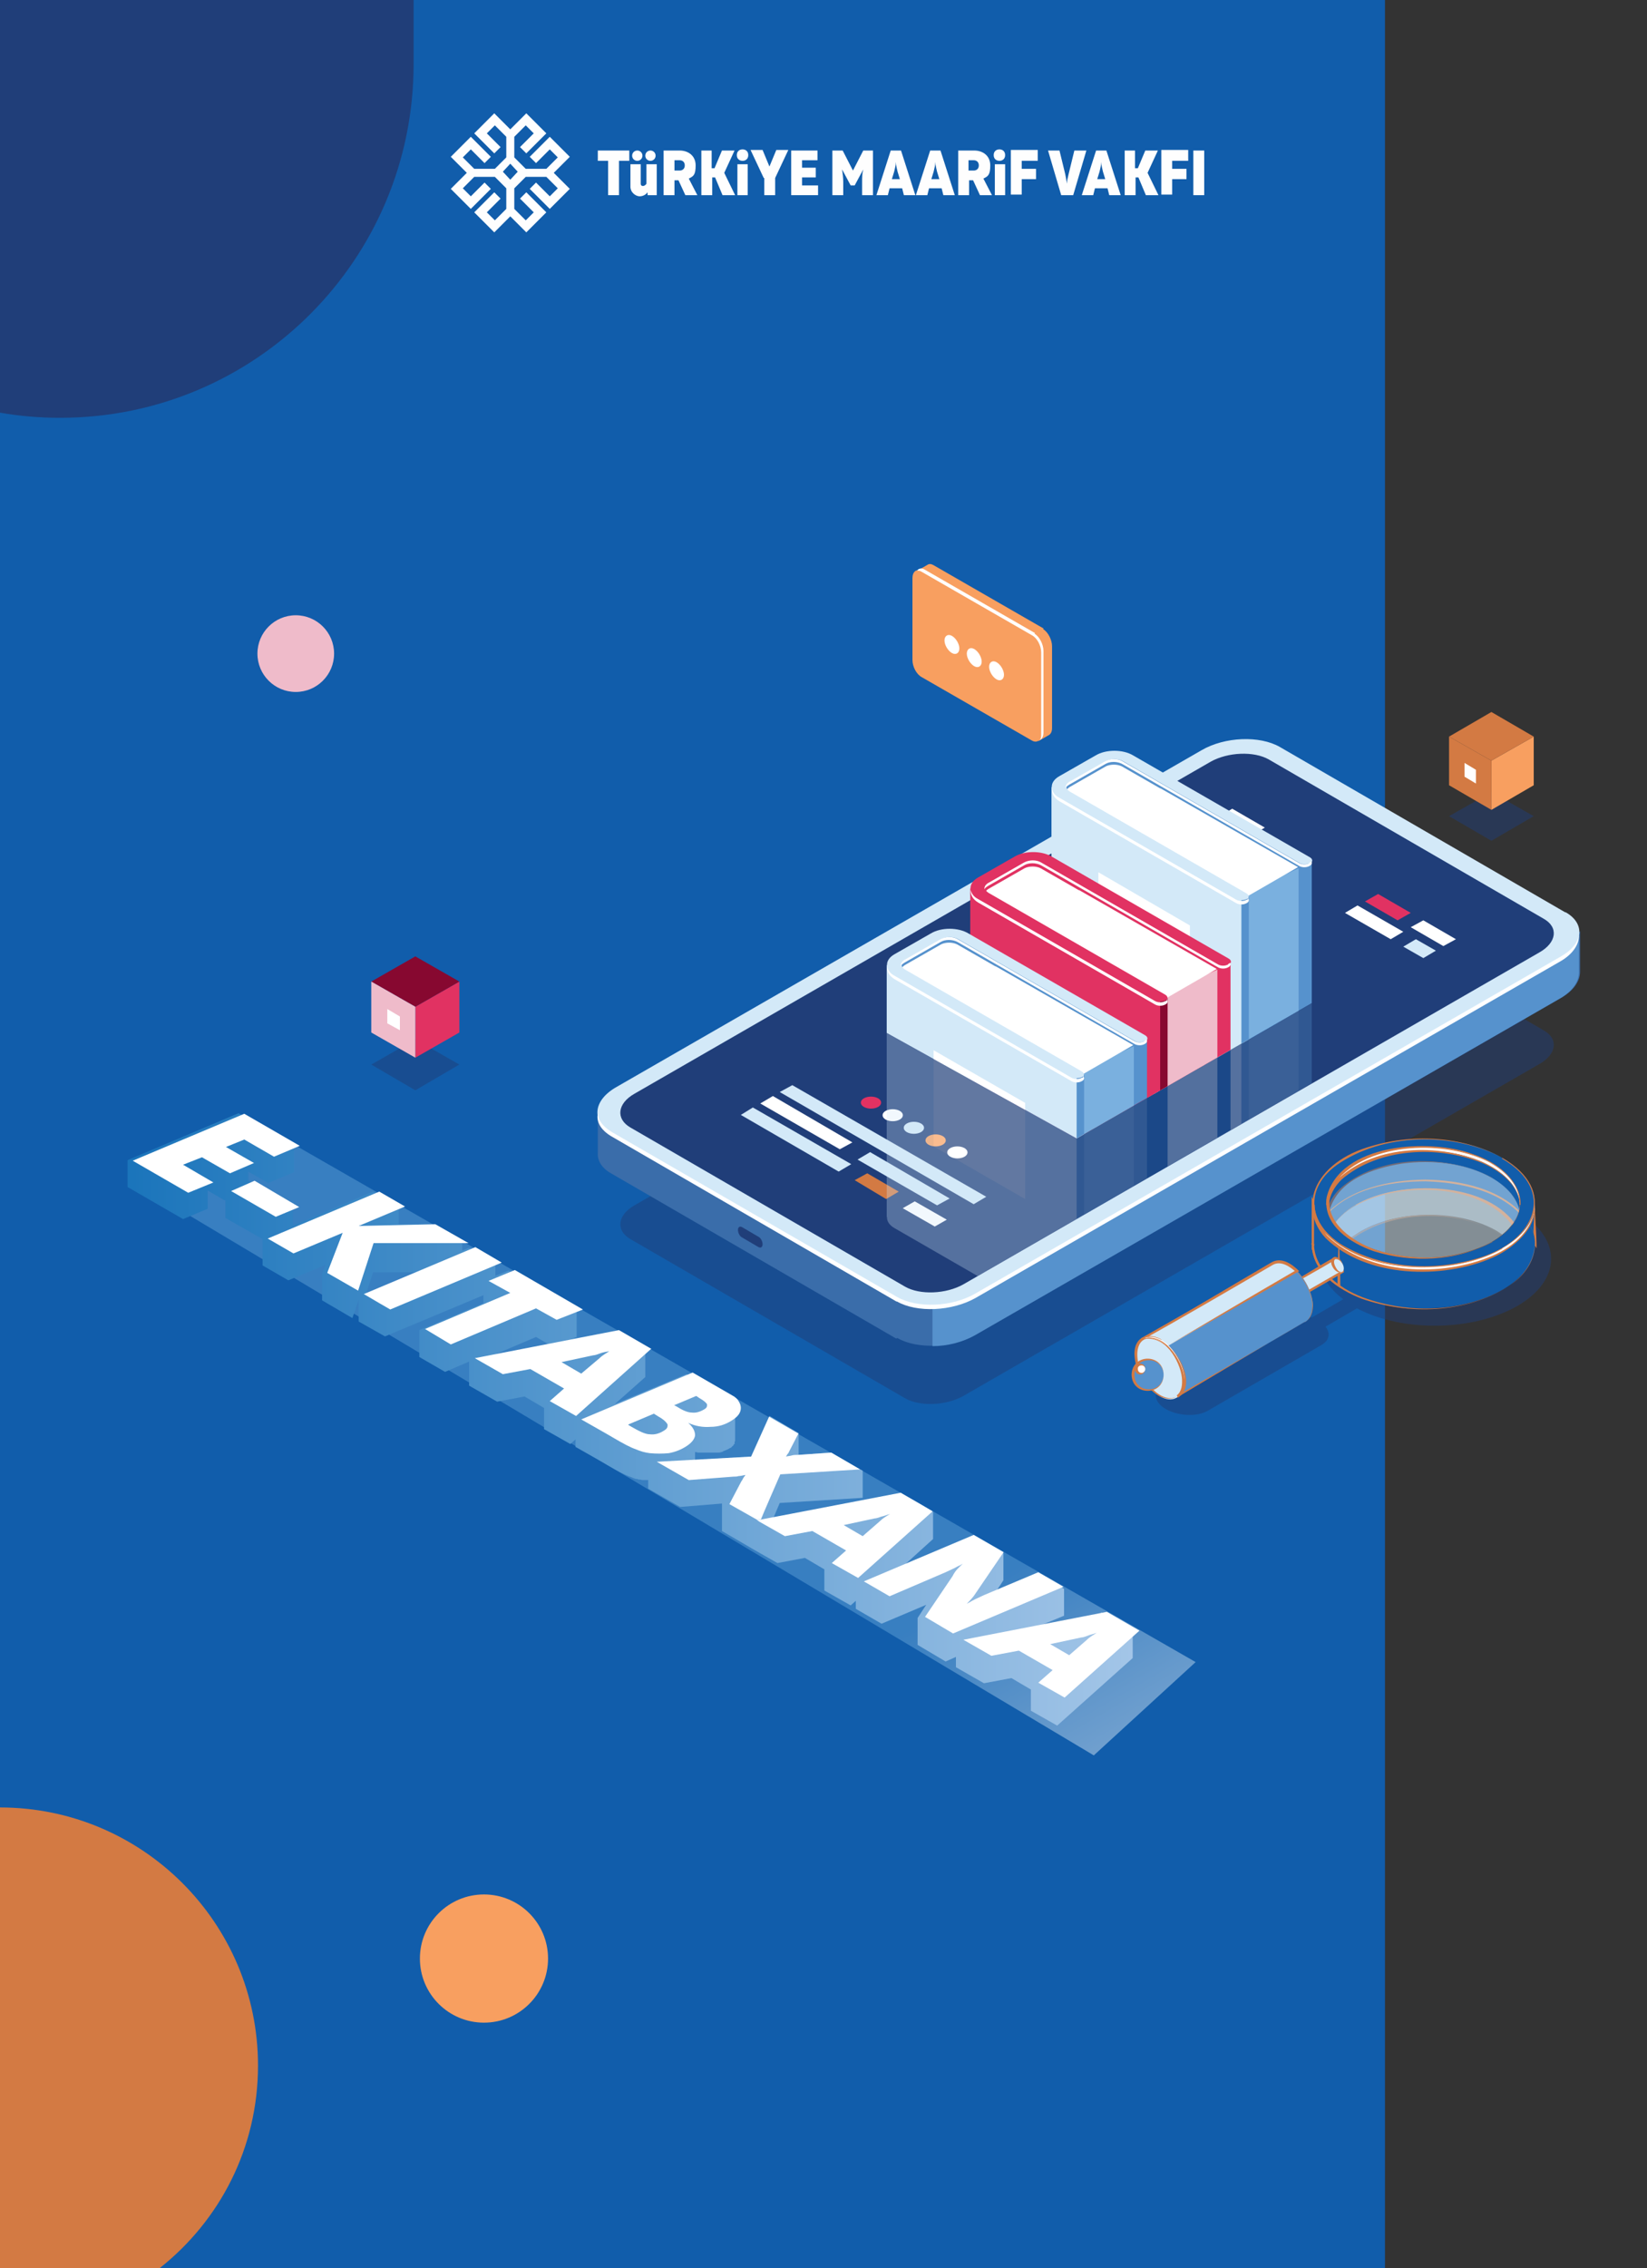 <?xml version="1.0" encoding="UTF-8"?>
<svg id="Layer_1" xmlns="http://www.w3.org/2000/svg" version="1.1" xmlns:xlink="http://www.w3.org/1999/xlink" viewBox="0 0 287.9 396.3">
  <rect x="0" y="0" width="287.9" height="396.3" fill="#333333" stroke="none"/>
  <!-- Generator: Adobe Illustrator 29.0.1, SVG Export Plug-In . SVG Version: 2.1.0 Build 192)  -->
  <defs>
    <style>
      .st0, .st1, .st2 {
        isolation: isolate;
      }

      .st0, .st3 {
        fill: #203e79;
      }

      .st0, .st2, .st4 {
        opacity: .5;
      }

      .st5 {
        fill: #efbbca;
      }

      .st6 {
        fill: #7ab0df;
      }

      .st7 {
        fill: #fff;
      }

      .st8 {
        fill: url(#linear-gradient1);
      }

      .st9 {
        fill: #870830;
      }

      .st10 {
        fill: #f89f60;
      }

      .st11 {
        fill: #cbe5f6;
      }

      .st12 {
        fill: none;
      }

      .st13 {
        fill: #3a6daa;
      }

      .st14 {
        clip-path: url(#clippath-1);
      }

      .st15 {
        fill: #7e56a2;
      }

      .st16 {
        fill: #d37a43;
      }

      .st17 {
        fill: #d3e9f8;
      }

      .st18 {
        fill: #5692cd;
      }

      .st19 {
        fill: #e6a223;
      }

      .st20 {
        fill: #e13262;
      }

      .st21 {
        opacity: .3;
      }

      .st22 {
        fill: #115dab;
      }

      .st2 {
        fill: url(#linear-gradient);
        mix-blend-mode: multiply;
      }

      .st23 {
        clip-path: url(#clippath-2);
      }

      .st24 {
        fill: #fefefe;
      }

      .st25 {
        clip-path: url(#clippath);
      }
    </style>
    <linearGradient id="linear-gradient" x1="-487.3" y1="1227.2" x2="-563" y2="1096.2" gradientTransform="translate(707.8 -1014.3) rotate(-.2) scale(1.1) skewX(-.4)" gradientUnits="userSpaceOnUse">
      <stop offset="0" stop-color="#fff"/>
      <stop offset=".3" stop-color="#60a1d7"/>
    </linearGradient>
    <clipPath id="clippath">
      <polygon class="st12" points="155 180.5 188.2 198.9 232.1 173.7 237.4 184.6 168.2 224.5 142.8 211.5 155 180.5"/>
    </clipPath>
    <clipPath id="clippath-1">
      <polygon class="st12" points="151.8 178.7 188.2 198.9 238.8 169.8 239.6 126.1 205.9 120.6 153.2 157.3 151.8 178.7"/>
    </clipPath>
    <linearGradient id="linear-gradient1" x1="23.2" y1="1250" x2="199.1" y2="1250" gradientTransform="translate(0 -1002)" gradientUnits="userSpaceOnUse">
      <stop offset="0" stop-color="#1b75bb"/>
      <stop offset="1" stop-color="#a4c6e8"/>
    </linearGradient>
    <clipPath id="clippath-2">
      <polygon class="st12" points="23.2 202.8 40 193 202.8 287 186 296.8 23.2 202.8"/>
    </clipPath>
  </defs>
  <g class="st1">
    <g id="Layer_11" data-name="Layer_1">
      <rect class="st22" width="242.1" height="396.7"/>
      <polygon class="st2" points="191.2 306.7 209 290.4 42.7 195 22.6 206.1 191.2 306.7"/>
      <path class="st3" d="M72.3,0H0v72.1h0c3.4.6,6.9.9,10.5.9,34.2,0,61.8-27.7,61.8-61.8"/>
      <path class="st16" d="M27.9,396.3c10.5-8.3,17.2-21,17.2-35.4,0-24.9-20.2-45.1-45.1-45.1v80.5h27.9Z"/>
      <path class="st0" d="M269.8,180l-48-27.8c-2.6-1.5-7.2-1.3-10.2.4l-100.7,58c-3,1.7-3.3,4.4-.7,5.9l48,27.8c2.6,1.5,7.2,1.3,10.2-.4l100.7-58c3-1.7,3.4-4.4.7-5.9Z"/>
      <path class="st13" d="M156.7,233.9l-49.9-28.9c-1.6-.9-2.4-2.2-2.3-3.6h0v-7.2l2.8,3.2c.2-.1.4-.2.6-.4l102.2-58.8c4.1-2.3,10.2-2.6,13.7-.6l49.3,28.5c1-1.1,3.1-3.4,3.1-3.4v7.1h0c0,1.6-1.1,3.3-3.4,4.6l-102.2,58.8c-4.1,2.3-10.2,2.6-13.7.6h-.2Z"/>
      <path class="st3" d="M129.7,216.2l2.9,1.7c.4.2.7,0,.7-.5h0c0-.5-.3-1.1-.7-1.3l-2.9-1.7c-.4-.2-.7,0-.7.5h0c0,.5.3,1.1.7,1.3Z"/>
      <path class="st18" d="M209.9,138.3c4.1-2.3,10.2-2.6,13.7-.6l49.3,28.5c1-1.1,3.1-3.4,3.1-3.4v7.1h0c0,1.6-1.1,3.3-3.4,4.6l-102.2,58.8c-2.1,1.2-4.8,1.9-7.4,1.9v-70.1c.1,0,46.9-26.9,46.9-26.9h0Z"/>
      <path class="st17" d="M273.6,159.4l-49.9-28.9c-3.5-2-9.6-1.8-13.7.6l-102.2,58.8c-4.1,2.3-4.5,5.9-1,7.9l50,28.9c3.5,2,9.6,1.8,13.7-.6l102.2-58.8c4.1-2.3,4.5-5.9,1-7.9h-.1Z"/>
      <path class="st7" d="M156.7,227.4l-49.9-28.9c-1.8-1.1-2.6-2.5-2.3-4,0,1.2.9,2.3,2.3,3.2l50,28.9c3.5,2,9.6,1.8,13.7-.6l102.2-58.8c2-1.1,3.1-2.5,3.3-3.9.1,1.6-1,3.4-3.3,4.7l-102.2,58.8c-4.1,2.3-10.2,2.6-13.7.6h0Z"/>
      <path class="st3" d="M269.8,160.5l-48-27.8c-2.6-1.5-7.2-1.3-10.2.4l-100.7,58c-3,1.7-3.3,4.4-.7,5.9l48,27.8c2.6,1.5,7.2,1.3,10.2-.4l100.7-58c3-1.7,3.4-4.4.7-5.9Z"/>
      <polygon class="st17" points="170.2 210.4 136.3 190.8 138.5 189.6 172.4 209.1 170.2 210.4"/>
      <polygon class="st17" points="146.6 204.7 129.5 194.8 131.6 193.5 148.8 203.4 146.6 204.7"/>
      <polygon class="st16" points="154.9 209.5 149.4 206.2 151.6 205 157.1 208.2 154.9 209.5"/>
      <polygon class="st7" points="163.4 214.3 157.8 211.1 159.9 209.9 165.5 213.1 163.4 214.3"/>
      <polygon class="st7" points="146.8 200.8 132.9 192.8 135.1 191.5 149 199.6 146.8 200.8"/>
      <polygon class="st17" points="163.8 210.6 149.9 202.6 152.1 201.3 166 209.4 163.8 210.6"/>
      <path class="st20" d="M153.5,193.4c-.7.4-1.8.4-2.5,0s-.7-1.1,0-1.5,1.8-.4,2.5,0,.7,1.1,0,1.5Z"/>
      <path class="st7" d="M157.3,195.6c-.7.4-1.8.4-2.5,0s-.7-1.1,0-1.5,1.8-.4,2.5,0,.7,1.1,0,1.5Z"/>
      <path class="st17" d="M161,197.8c-.7.4-1.8.4-2.5,0s-.7-1.1,0-1.5,1.8-.4,2.5,0,.7,1.1,0,1.5Z"/>
      <path class="st10" d="M164.8,200c-.7.4-1.8.4-2.5,0s-.7-1.1,0-1.5,1.8-.4,2.5,0,.7,1.1,0,1.5Z"/>
      <path class="st7" d="M168.6,202.1c-.7.4-1.8.4-2.5,0s-.7-1.1,0-1.5,1.8-.4,2.5,0,.7,1.1,0,1.5Z"/>
      <polygon class="st20" points="244.3 160.8 238.6 157.5 240.9 156.2 246.6 159.5 244.3 160.8"/>
      <polygon class="st7" points="252.3 165.3 246.6 162 248.8 160.8 254.5 164.1 252.3 165.3"/>
      <polygon class="st7" points="218.9 145.9 213.2 142.6 215.4 141.3 221.1 144.6 218.9 145.9"/>
      <polygon class="st7" points="243.1 164.1 235.1 159.5 237.3 158.2 245.3 162.8 243.1 164.1"/>
      <polygon class="st17" points="248.8 167.4 245.3 165.4 247.5 164.1 251 166.1 248.8 167.4"/>
      <path class="st0" d="M203.2,241.9l19.9-11.5c1.6-.9,4.1-1,6.2-.2l5.5-3.2c-5.1-3.8-5.6-9.1-1.4-13.1.8,1.2,2,2.2,3.7,3.2,6.6,3.8,17.3,3.8,23.8,0,2.6-1.5,4.1-3.3,4.7-5.2,7.5,4.6,7.4,11.8-.4,16.3-7.7,4.4-20,4.6-28,.4l-5.5,3.2c.9,1.1.7,2.4-.7,3.2l-19.9,11.5c-1.9,1.1-5.2.9-7.3-.3s-2.4-3.1-.5-4.2h-.1Z"/>
      <g class="st4">
        <path class="st17" d="M260.8,205.8c-6.6-3.8-17.3-3.8-23.8,0-2.7,1.6-4.3,3.6-4.8,5.6.4,1.8,1.7,3.6,3.9,5,.5-.4,1.1-.9,1.8-1.3,6.6-3.8,17.3-3.8,23.8,0,.3.2.6.4.9.6,1.6-1.3,2.6-2.8,3-4.4-.5-2.1-2.1-4-4.8-5.6h0Z"/>
        <path class="st16" d="M260.8,205.8c-7.1-3.8-16.2-3.8-23.3,0-2.3,1.2-4.5,3.1-5.1,5.8.4,1.6,2.1,3.7,3.8,4.8h-.3c7.4-5.4,19.1-5.4,26.8-.5,1-.9,2.6-2.6,2.9-4.3-.6-2.5-2.6-4.4-4.8-5.6h0v-.2ZM260.8,205.8c2.2,1.2,4.2,3.1,4.8,5.6-.4,1.7-1.6,3.4-3,4.4-7.6-4.7-19.2-4.5-26.4.8h-.2c-1.9-1.1-3.6-2.9-4.1-5.2,3-9.9,21.4-10.2,28.9-5.6h0Z"/>
      </g>
      <path class="st22" d="M231.8,214.5l2.6-3.4,7.8-3.6,6.7-.6,7.9,1,5.5,2.8,3.5,2.2.6-3.6-1.2-4.2s-3-2-3.2-2.2-7-2.6-7-2.6l-6.8-.5-5.5.7-5.6,1.6-3.7,2.6-2.8,3.5-.3,4.4,1.3,1.8h.2Z"/>
      <path class="st16" d="M231.8,214.5l2.5-3.4,7.8-3.7s6.7-.6,6.8-.6c0,0,7.9.9,8,.9l5.5,2.8,3.5,2.2h-.3c0,.1.6-3.5.6-3.5h0c0,.1-1.2-4.1-1.2-4.1h.1c-.8-.4-2.7-1.8-3.5-2.2l-1.3-.5-5.3-2h0l-6.8-.5c.2,0-5.5.7-5.4.7.2,0-5.7,1.7-5.5,1.6,0,0-3.8,2.6-3.7,2.5,0,0-2.9,3.6-2.8,3.4,0,0-.4,4.4-.4,4.3l1.3,1.9h0v.2ZM231.8,214.5s-1.3-1.8-1.4-1.8l.3-4.4h0l2.7-3.6,3.7-2.6h0l5.6-1.7,5.5-.7,6.8.4h0l5.3,1.9c.5.2,1.6.5,2,.9.5.3,2.5,1.7,3,2h0l1.2,4.3h0c0,.1-.6,3.7-.6,3.7v.3l-.3-.2s-3.5-2.3-3.5-2.2l-5.5-2.8c.4,0-8-1-7.8-1,0,0-6.9.6-6.7.6,0,0-7.9,3.6-7.8,3.5l-2.6,3.3h0Z"/>
      <polygon class="st22" points="268.3 210.2 268.3 217.2 266.4 214.2 268.3 210.2"/>
      <path class="st16" d="M268.3,210.2c0,2.6.3,5.3.3,7.9-.8-1.3-1.6-2.6-2.4-3.9.7-1.4,1.5-2.7,2.1-4h0ZM268.3,210.2c-.6,1.4-1.1,2.7-1.7,4.1v-.2c.6,1,1.3,2,1.9,3.1h-.5c0-2.2.2-4.5.2-6.9h.1Z"/>
      <path class="st22" d="M237,210.5c6.6-3.8,17.3-3.8,23.8,0,2.1,1.2,3.5,2.6,4.3,4.1.6-.5,1.3-.9,1.6-1.6-.9-1.3-2.3-2.5-4.1-3.5-7.6-4.4-19.8-4.4-27.4,0-1.6.9-2.9,2-3.9,3.2.3.7.8,1.4,1.4,2,.8-1.5,2.2-2.9,4.3-4.1h0Z"/>
      <path class="st16" d="M237,210.5c7.7-4.4,23.2-4.3,28.3,4h-.3c.6-.6,1.3-1,1.6-1.6v.2c-4.1-5.1-11.2-6.5-17.4-6.7-6.3,0-13.4,1.3-17.7,6.3.3.6.8,1.4,1.4,1.9.8-1.7,2.6-3.2,4.2-4.1h-.1ZM237,210.5c-1.8,1-3.3,2.5-4.3,4.2-.6-.6-1.1-1.2-1.4-2,4.3-5,11.4-6.5,17.8-6.6,6.4.1,13.6,1.6,17.8,6.9h0c-.4,1.1-1.3,1.5-2,2.1v-.2c-5.1-8.3-20.3-8.6-28-4.2h0v-.2Z"/>
      <g class="st4">
        <path class="st17" d="M260.8,205.8c-6.6-3.8-17.3-3.8-23.8,0-2.7,1.6-4.3,3.6-4.8,5.6.5,2.1,2.1,4,4.8,5.6,6.6,3.8,17.3,3.8,23.8,0,2.7-1.6,4.3-3.6,4.8-5.6-.5-2.1-2.1-4-4.8-5.6Z"/>
        <path class="st16" d="M260.8,205.8c-4.7-2.6-10.4-3.2-15.7-2.5-5,.8-11.2,2.8-12.7,8.2.7,2.8,3.9,5.3,6.8,6.4,6.1,2.4,13.2,2.5,19.4.1,3-1.2,6.1-3.2,7-6.6-.6-2.4-2.6-4.4-4.8-5.6h0ZM260.8,205.8c2.2,1.2,4.2,3.1,4.8,5.6-.8,3.3-3.9,5.5-6.9,6.8-6.2,2.5-13.4,2.6-19.6.1-3.1-1.2-6.3-3.4-7.1-6.9.3-1.4,1.1-2.6,2.1-3.6,6.8-6.2,19-6.2,26.8-2h0Z"/>
      </g>
      <path class="st22" d="M266.7,213c-.1.3-.3.5-.6.8h0l-1.8,1-2.1,2-3,1.3-4.1,1.5-3.6.9-5,.2-3.2-.3-6.4-1.7-4.2-3.7s0-.1.1-.2c-.6-.6-1.1-1.3-1.4-2-.1.1-.2.3-.3.4l-1.5-3.1v7.3h0c0,2.9,1.9,5.7,5.7,7.9,7.6,4.4,19.8,4.4,27.4,0,5.7-3.3,7.1-8.2,4.1-12.3h-.1Z"/>
      <path class="st16" d="M266.7,213c-.1.3-.4.6-.6.8h0l-1.7,1.1-2.1,2s-3,1.3-3,1.4l-4.1,1.5-3.6.9s-5,.2-5.1.2c0,0-3.2-.3-3.3-.3h0l-6.4-1.7h0l-4.2-3.7h-.1v-.4c.1,0,.1.2.1.2-.6-.6-1.1-1.3-1.4-2h.4l-.3.5-.2.3v-.3c-.1,0-1.6-3.1-1.6-3.1h.4c0-.1,0,7.2,0,7.2h-.5c0-.1.5-1,.5-1-.5,5,4.1,8.5,8.4,10.1,8.2,3,18.2,2.7,25.6-2.1,3.9-2.5,6-7.4,2.9-11.4h0v-.2ZM266.7,213c3.2,4,1.1,9-2.8,11.6-7.5,4.9-17.6,5.2-25.9,2.3-4.1-1.6-8.6-4.6-8.7-9.5h.5c0,.1-.5,1-.5,1v-9.3l.4.9,1.5,3.1h-.4l.3-.5.2-.3v.3c.5.8,1,1.4,1.6,2,0,0-.1.3-.2.4v-.2l4.1,3.7c-.4-.2,6.4,1.7,6.4,1.7-.1,0,3.3.4,3.2.3,0,0,5.1-.2,5-.2s3.7-.9,3.6-.8l4.1-1.4,3-1.3,2.2-2,1.8-1h0c.2-.1.5-.4.6-.7h0Z"/>
      <path class="st22" d="M234.1,216.2l-1.5-1.3s0-.1.1-.2c-.6-.6-1.1-1.3-1.4-2-.1.1-.2.3-.3.4l-1.5-3.1v7.3h0c0,2.6,1.5,5.1,4.6,7.2v-8.4h0Z"/>
      <path class="st16" d="M234.1,216.2l-1.6-1.3h0s0-.3.1-.3h0c-.6-.5-1.1-1.1-1.5-1.9h.2c0,.2-.4.5-.4.6v-.2c-.1,0-1.6-3-1.6-3h.4v7.3h-.5c0-.1.5-1,.5-1v1c0,3,2.1,5.4,4.4,7.1l-.3.2c0-2.8.1-5.6.2-8.4h.1ZM234.1,216.2c0,2.9.2,5.8.2,8.8-2.6-1.6-5-4.3-5-7.6h.5c0,.1-.5,1-.5,1v-9.2l.4.8,1.4,3.1h-.2l.3-.4v-.2c.5.8.9,1.6,1.6,2.2,0,0-.1.2-.1.3h0l1.5,1.3h0Z"/>
      <path class="st22" d="M262.6,202.3c-7.6-4.4-19.8-4.4-27.4,0s-7.6,11.4,0,15.8,19.8,4.4,27.4,0c7.6-4.4,7.6-11.4,0-15.8ZM260.8,217c-6.6,3.8-17.3,3.8-23.8,0s-6.6-10,0-13.8,17.3-3.8,23.8,0c6.6,3.8,6.6,10,0,13.8Z"/>
      <path class="st16" d="M262.6,202.3c-8.6-4.6-20.9-4.4-29,1.3-6.1,4.5-4.5,11,1.7,14.3,7.1,3.9,15.9,4.2,23.5,1.8,9.3-2.9,13.5-11.6,3.7-17.3h.1ZM262.6,202.3c9.9,5.7,5.7,14.5-3.6,17.6-7.7,2.6-16.6,2.3-23.9-1.6-9.9-5.9-5.7-14.8,3.8-17.8,7.7-2.5,16.6-2.1,23.7,1.8h0Z"/>
      <path class="st16" d="M260.8,217c-6.2,3.4-14,3.7-20.7,1.6-4-1.4-8.9-4.5-8.2-9.4,2.3-9.5,18.1-10.4,25.7-7.5,8.1,2.7,11.8,10.3,3.2,15.3h0ZM260.8,217c8.5-5,4.8-12.5-3.2-15.1-7.3-2.7-22.9-1.6-25.2,7.3-.6,4.6,4.1,7.7,7.9,9.1,6.6,2.2,14.4,2,20.6-1.3h0Z"/>
      <polygon class="st17" points="222.6 226.1 233.3 219.8 234.7 222.1 223.9 228.4 222.6 226.1"/>
      <path class="st16" d="M222.6,226.1c3.1-1.9,7.4-4.6,10.6-6.4h.2c0-.1.1,0,.1,0l1.4,2.3v.2c.1,0,0,.1,0,.1-3.6,2.1-7.2,4.2-10.9,6.2h0l-1.3-2.5h-.1ZM222.6,226.1l1.4,2.3c2.9-2.1,7.2-4.4,10.6-6.4v.4l-1.5-2.3h.3c-3.1,1.9-7.7,4.4-10.8,6.1h0Z"/>
      <path class="st15" d="M224.2,227.8c0,.6-.4.9-1,.6s-1-1.1-1-1.7.4-.9,1-.6c.5.3,1,1.1,1,1.7Z"/>
      <path class="st16" d="M224.2,227.8c0,.8-.8.9-1.3.5-.7-.4-1.5-2.1-.3-2.5,1,0,1.5,1.2,1.6,2h0ZM224.2,227.8c0-.7-.7-1.7-1.5-1.6-.5.4,0,1.4.4,1.9s1.1.5,1.1-.3h0Z"/>
      <path class="st15" d="M224.2,227.8c0,.6-.4.9-1,.6s-1-1.1-1-1.7.4-.9,1-.6c.5.3,1,1.1,1,1.7Z"/>
      <path class="st16" d="M224.2,227.8c0,.8-.8.9-1.3.5-.7-.4-1.5-2.1-.3-2.5,1,0,1.5,1.2,1.6,2h0ZM224.2,227.8c0-.7-.7-1.7-1.5-1.6-.5.4,0,1.4.4,1.9s1.1.5,1.1-.3h0Z"/>
      <path class="st17" d="M234.9,221.6c0,.6-.4.9-1,.6-.5-.3-1-1.1-1-1.7s.4-.9,1-.6c.5.3,1,1.1,1,1.7Z"/>
      <path class="st16" d="M234.9,221.6c0,.8-.8.9-1.3.5-.7-.4-1.5-2.1-.3-2.5,1,0,1.5,1.2,1.6,2h0ZM234.9,221.6c0-.7-.7-1.7-1.5-1.6-.5.4,0,1.4.4,1.9s1.1.5,1.1-.3h0Z"/>
      <path class="st18" d="M229.5,228.2c0-2.6-1.9-5.9-4.1-7.2-1.2-.7-2.2-.7-3-.2h0l-22.7,13.2,5.9,10.1,22.4-13.1c.1,0,.3-.1.4-.2h0c.6-.5,1-1.3,1-2.5h.1Z"/>
      <path class="st16" d="M229.5,228.2c0-3.2-3.6-8.9-7.2-7.4-7.2,4.4-15.1,9-22.5,13.4v-.3l6,10.1h-.3c7.5-4.4,15.1-8.6,22.5-13,1-.4,1.4-1.7,1.4-2.8h.1ZM229.5,228.2c0,.9-.3,2-1,2.5-7.6,4.4-15.2,9-22.8,13.5h-.2c0,.1-.1,0-.1,0l-5.9-10.1v-.2c-.1,0,0-.1,0-.1,7.6-4.3,15.3-8.8,22.8-13,3.3-1.7,7.2,4.3,7.1,7.4h0Z"/>
      <path class="st17" d="M201.3,236.8l25.4-14.6c-.4-.4-.9-.8-1.4-1.1-1.2-.7-2.2-.7-3-.2h0l-22.7,13.2,1.6,2.8h0Z"/>
      <path class="st16" d="M201.3,236.8c7.4-4.4,17.9-10.6,25.3-14.9v.4c-1.1-1-2.7-2.1-4.1-1.3h-.2c0,.1-.1,0-.1,0h.3c-6.7,3.9-16.1,9.4-22.8,13.1h0l1.6,2.8h0ZM201.3,236.8l-1.7-2.8h0c6.5-3.9,15.9-9.5,22.6-13.4h.2c0-.1.1,0,.1,0h-.3c1.8-1.1,3.7.3,4.9,1.5-7.5,4.3-18.1,10.3-25.8,14.6h0Z"/>
      <ellipse class="st17" cx="202.7" cy="239.1" rx="3.4" ry="5.9" transform="translate(-92.4 133.4) rotate(-30)"/>
      <path class="st16" d="M206.8,241.4c0,3.4-3,3.7-5.2,1.8-1.9-1.6-3.2-4-3.3-6.6,0-3.6,3.2-4,5.5-1.8,1.8,1.7,3,4.1,3.1,6.6h-.1ZM206.8,241.4c0-3.2-2.9-7.8-6.4-7.5-1.2.3-1.6,1.6-1.6,2.7,0,2.4,1.2,4.7,3,6.4,2.1,2,5,1.8,5.1-1.6h-.1Z"/>
      <path class="st18" d="M203.4,240.2c0,1.5-1.2,2.7-2.7,2.7s-2.7-1.2-2.7-2.7,1.2-2.7,2.7-2.7,2.7,1.2,2.7,2.7Z"/>
      <path class="st16" d="M203.4,240.2c0,3.7-5.5,3.8-5.6,0,.1-3.8,5.6-3.7,5.6,0h0ZM203.4,240.2c-.1-3.4-5.1-3.4-5.1,0s5,3.4,5.1,0h0Z"/>
      <path class="st7" d="M200.2,239.2c0,.4-.4.8-.8.8s-.8-.4-.8-.8.4-.8.8-.8.8.4.8.8Z"/>
      <path class="st16" d="M200.2,239.2c0,1.2-1.8,1.3-1.8,0s1.9-1.2,1.8,0h0ZM200.2,239.2c0-.9-1.4-.8-1.3,0,0,.9,1.3.9,1.3,0h0Z"/>
      <path class="st7" d="M203,234.1c-1.2-.7-2.3-.7-3.1-.2.7-.3,1.7-.2,2.8.4,2.3,1.3,4.1,4.5,4.1,7.2s-.4,2.1-1.1,2.6c.8-.4,1.4-1.4,1.4-2.8,0-2.6-1.9-5.9-4.1-7.2h0Z"/>
      <path class="st16" d="M203,234.1c-.9-.5-2.1-.8-3.1-.2h0c3.5-1.2,6.8,3.7,7.1,6.8.2,1.2,0,2.7-1.1,3.5l-.2-.4c3.2-2.1,0-8.3-2.7-9.7h0ZM203,234.1c2.8,1.5,6.4,7.9,2.9,10.1l-.2-.4c.9-.7,1-1.9.9-3.1-.3-2.9-3.2-7.8-6.6-6.8h0c.9-.7,2.2-.4,3.1.2h0Z"/>
      <path class="st7" d="M260.8,203.3c-6.6-3.8-17.3-3.8-23.8,0-3.4,2-5.1,4.6-4.9,7.2.1-2.4,1.8-4.8,4.9-6.6,6.6-3.8,17.3-3.8,23.8,0,3.1,1.8,4.8,4.2,4.9,6.6.1-2.6-1.5-5.2-4.9-7.2Z"/>
      <path class="st16" d="M260.8,203.3c-7.7-4.2-21.6-4-27.4,3.3-.8,1.1-1.3,2.5-1.2,3.9h-.4c0-1.8,1.1-3.5,2.3-4.7,6.4-5.8,17.4-6,25-2.8,3.1,1.4,6.4,3.9,6.6,7.5h-.1c.2-3.2-2.3-5.7-4.9-7.2h0ZM260.8,203.3c2.6,1.5,5.1,4,5,7.2h-.1c-.3-3.6-3.6-6-6.6-7.3-7.7-3.1-18.1-2.7-24.6,2.9-1.2,1.2-2.1,2.7-2.2,4.4h-.4c0-1.5.4-2.9,1.3-4.1,6-7.4,19.9-7.5,27.7-3.1h-.1Z"/>
      <path class="st7" d="M262.6,218.1c-7.6,4.4-19.8,4.4-27.4,0-3.6-2.1-5.5-4.8-5.7-7.6-.1,3,1.7,5.9,5.7,8.2,7.6,4.4,19.8,4.4,27.4,0,3.9-2.3,5.8-5.2,5.7-8.2-.1,2.8-2,5.5-5.7,7.6Z"/>
      <path class="st16" d="M262.6,218.1c-8.9,5-24.2,4.8-31.4-3.1-1-1.2-1.7-2.8-1.8-4.5h.4c0,2,.9,4,2.2,5.4,7.2,6.9,20.1,7.3,28.9,3.5,3.9-1.7,7.2-4.7,7.4-8.9-.2,3.4-2.9,6-5.7,7.6h0ZM262.6,218.1c2.8-1.6,5.5-4.2,5.6-7.6.6,4.1-3.7,7.6-7.2,9.2-8.8,3.9-22.2,3.6-29.3-3.4-1.4-1.5-2.4-3.6-2.3-5.7h.4c0,1.6.7,3.1,1.7,4.3,7,7.9,22.3,8.2,31.1,3.3h0Z"/>
      <g class="st21">
        <g class="st25">
          <g>
            <path class="st17" d="M185.2,188.3c-1.8,1.1-1.8,2.8,0,3.8l30.9,17.8c.5.3,1.3.3,1.8,0s.5-.8,0-1l-30.9-17.8c-.8-.5-.8-1.2,0-1.7l3-1.7c-.3-.5-.6-1-.9-1.6l-3.9,2.2h0Z"/>
            <path class="st18" d="M228.9,202.5l-30.9-17.8c-1.8-1.1-4.8-1.1-6.6,0l-2.4,1.4c.3.5.6,1.1.9,1.6l3.3-1.9c.8-.5,2.1-.5,3,0l30.9,17.8c.5.3,1.3.3,1.8,0s.5-.8,0-1h0Z"/>
            <polygon class="st18" points="229.3 203.1 229.3 159.6 196.9 141.6 192.4 141.3 188 144.1 185.3 146.4 216.9 196.5 227.2 202.5 229.3 203.1"/>
            <polygon class="st6" points="217.3 208.5 227 203 227 161 217 165.6 217.3 208.5"/>
            <polygon class="st17" points="183.8 146.8 183.8 190.1 217.8 209.6 218.2 209.4 218.2 166 183.8 146.8"/>
            <path class="st7" d="M202.9,147.1l-6.8-3.9c-.8-.4-2-.4-2.8,0l-6.3,3.6c-.5.3-.7.7-.6,1l17.1,10.2,13.7,8.4,9.7-5.6-24.1-13.8h.1Z"/>
            <path class="st18" d="M217,165.3v44.8c.3,0,.6,0,.9-.2.2-.1.4-.3.4-.5h0v-43.4l-1.2-.7h0Z"/>
            <polygon class="st7" points="229.3 160.2 229.3 159.6 229.1 159.6 229.1 160 229.3 160.2"/>
            <polygon class="st7" points="218.2 166.5 218.2 166 218.1 166.2 218.2 166.5"/>
            <path class="st17" d="M216.1,166.5l-30.9-17.8c-1.8-1.1-1.8-2.8,0-3.8l6.3-3.6c1.8-1.1,4.8-1.1,6.6,0l30.9,17.8c.5.3.5.8,0,1s-1.3.3-1.8,0l-30.9-17.8c-.8-.5-2.1-.5-3,0l-6.3,3.6c-.8.5-.8,1.2,0,1.7l30.9,17.8c.5.3.5.8,0,1s-1.3.3-1.8,0h0Z"/>
            <polygon class="st7" points="208 187.1 192 177.8 192 161.7 208 171 208 187.1"/>
            <path class="st7" d="M228.9,160.1c-.5.3-1.3.3-1.8,0l-30.9-17.8c-.8-.5-2.1-.5-3,0l-6.3,3.6c-.5.3-.7.8-.6,1.1,0-.2.3-.4.6-.6l6.3-3.6c.8-.5,2.1-.5,3,0l30.9,17.8c.5.3,1.3.3,1.8,0,.4-.2.5-.5.3-.8,0,0-.1.2-.3.2h0Z"/>
            <path class="st7" d="M217.9,166.5c-.5.3-1.3.3-1.8,0l-30.9-17.8c-.8-.4-1.2-1-1.3-1.6-.1.8.3,1.6,1.3,2.2l30.9,17.8c.5.3,1.3.3,1.8,0,.4-.2.5-.5.3-.8,0,0-.1.2-.3.2h0Z"/>
            <path class="st22" d="M171,196.7c-1.8,1.1-1.8,2.8,0,3.8l30.9,17.8c.5.3,1.3.3,1.8,0s.5-.8,0-1l-30.9-17.8c-.8-.5-.8-1.2,0-1.7l3-1.7c-.3-.5-.6-1-.9-1.6l-3.9,2.2h0Z"/>
            <path class="st22" d="M214.7,210.9l-30.9-17.8c-1.8-1.1-4.8-1.1-6.6,0l-2.4,1.4c.3.5.6,1.1.9,1.6l3.3-1.9c.8-.5,2.1-.5,3,0l30.9,17.8c.5.3,1.3.3,1.8,0s.5-.8,0-1h0Z"/>
            <polygon class="st22" points="215.1 211.5 215.1 168 182.7 150 178.2 149.7 173.8 152.5 171.1 154.9 202.7 204.9 213 210.9 215.1 211.5"/>
            <polygon class="st11" points="203.1 216.9 212.8 211.4 212.8 169.4 202.8 174 203.1 216.9"/>
            <polygon class="st22" points="169.6 155.2 169.6 198.6 203.6 218 204 217.8 204 174.4 169.6 155.2"/>
            <path class="st7" d="M188.7,155.6l-6.8-3.9c-.8-.4-2-.4-2.8,0l-6.3,3.6c-.5.3-.7.7-.6,1l17.1,10.2,13.7,8.4,9.7-5.6-24.1-13.8h.1Z"/>
            <path class="st22" d="M202.8,173.7v44.8c.3,0,.6,0,.9-.2.2-.1.4-.3.4-.5h0v-43.4l-1.2-.7h0Z"/>
            <polygon class="st7" points="215.1 168.6 215.1 168 214.9 168 214.9 168.4 215.1 168.6"/>
            <polygon class="st7" points="204 174.9 204 174.4 203.9 174.6 204 174.9"/>
            <path class="st22" d="M201.9,174.9l-30.9-17.8c-1.8-1.1-1.8-2.8,0-3.8l6.3-3.6c1.8-1.1,4.8-1.1,6.6,0l30.9,17.8c.5.3.5.8,0,1s-1.3.3-1.8,0l-30.9-17.8c-.8-.5-2.1-.5-3,0l-6.3,3.6c-.8.5-.8,1.2,0,1.7l30.9,17.8c.5.3.5.8,0,1s-1.3.3-1.8,0h0Z"/>
            <polygon class="st7" points="193.8 195.5 177.8 186.2 177.8 170.1 193.8 179.4 193.8 195.5"/>
            <path class="st7" d="M214.7,168.5c-.5.3-1.3.3-1.8,0l-30.9-17.8c-.8-.5-2.1-.5-3,0l-6.3,3.6c-.5.3-.7.8-.6,1.1,0-.2.3-.4.6-.6l6.3-3.6c.8-.5,2.1-.5,3,0l30.9,17.8c.5.3,1.3.3,1.8,0,.4-.2.5-.5.3-.8,0,0-.1.2-.3.2h0Z"/>
            <path class="st7" d="M203.7,174.9c-.5.3-1.3.3-1.8,0l-30.9-17.8c-.8-.4-1.2-1-1.3-1.6-.1.8.3,1.6,1.3,2.2l30.9,17.8c.5.3,1.3.3,1.8,0,.4-.2.5-.5.3-.8,0,0-.1.2-.3.2h0Z"/>
            <path class="st17" d="M156.4,210.8c-1.8,1.1-1.8,2.8,0,3.8l30.9,17.8c.5.3,1.3.3,1.8,0s.5-.8,0-1l-30.9-17.8c-.8-.5-.8-1.2,0-1.7l3-1.7c-.3-.5-.6-1-.9-1.6l-3.9,2.2h0Z"/>
            <path class="st18" d="M200.1,225l-30.9-17.8c-1.8-1.1-4.8-1.1-6.6,0l-2.4,1.4c.3.5.6,1.1.9,1.6l3.3-1.9c.8-.5,2.1-.5,3,0l30.9,17.8c.5.3,1.3.3,1.8,0s.5-.8,0-1h0Z"/>
            <polygon class="st18" points="200.5 225.5 200.5 182.1 168.1 164.1 163.6 163.8 159.2 166.6 156.5 168.9 188.1 218.9 198.4 225 200.5 225.5"/>
            <polygon class="st6" points="188.5 231 198.2 225.4 198.2 183.5 188.2 188.1 188.5 231"/>
            <polygon class="st17" points="155 169.3 155 212.6 189 232.1 189.4 231.9 189.4 188.5 155 169.3"/>
            <path class="st7" d="M174.1,169.6l-6.8-3.9c-.8-.4-2-.4-2.8,0l-6.3,3.6c-.5.3-.7.7-.6,1l17.1,10.2,13.7,8.4,9.7-5.6-24.1-13.8h.1Z"/>
            <path class="st18" d="M188.2,187.8v44.8c.3,0,.6,0,.9-.2.2-.1.4-.3.4-.5h0v-43.4l-1.2-.7h0Z"/>
            <polygon class="st7" points="200.5 182.6 200.5 182.1 200.3 182.1 200.3 182.5 200.5 182.6"/>
            <polygon class="st7" points="189.4 189 189.4 188.5 189.3 188.7 189.4 189"/>
            <path class="st17" d="M187.3,189l-30.9-17.8c-1.8-1.1-1.8-2.8,0-3.8l6.3-3.6c1.8-1.1,4.8-1.1,6.6,0l30.9,17.8c.5.3.5.8,0,1s-1.3.3-1.8,0l-30.9-17.8c-.8-.5-2.1-.5-3,0l-6.3,3.6c-.8.5-.8,1.2,0,1.7l30.9,17.8c.5.3.5.8,0,1s-1.3.3-1.8,0h0Z"/>
            <polygon class="st7" points="179.2 209.5 163.2 200.3 163.2 184.2 179.2 193.4 179.2 209.5"/>
            <path class="st7" d="M200.1,182.6c-.5.3-1.3.3-1.8,0l-30.9-17.8c-.8-.5-2.1-.5-3,0l-6.3,3.6c-.5.3-.7.8-.6,1.1,0-.2.3-.4.6-.6l6.3-3.6c.8-.5,2.1-.5,3,0l30.9,17.8c.5.3,1.3.3,1.8,0,.4-.2.5-.5.3-.8,0,0-.1.2-.3.2h0Z"/>
            <path class="st7" d="M189.1,189c-.5.3-1.3.3-1.8,0l-30.9-17.8c-.8-.4-1.2-1-1.3-1.6-.1.8.3,1.6,1.3,2.2l30.9,17.8c.5.3,1.3.3,1.8,0,.4-.2.5-.5.3-.8,0,0-.1.2-.3.2h0Z"/>
          </g>
        </g>
      </g>
      <g class="st14">
        <g>
          <polygon class="st19" points="213.4 170.5 210.9 179 204.3 183.5 209.3 185.6 207.8 194 213.4 186.7 219.1 187.4 217.6 180.8 222.6 172.9 216 176 213.4 170.5"/>
          <path class="st22" d="M225.7,174.7l-3.1-1.8-4.8,2.2v3.3c0,.1,2,.2,2.1.2s5.7-3.9,5.7-3.9h.1Z"/>
          <path class="st22" d="M207.8,194l3.1,1.8,1.5-8.4-1.5-1.6-1.7.3-1.4,7.9h0Z"/>
          <polygon class="st22" points="216.5 172.3 213.9 180.8 207.4 185.3 212.4 187.3 210.9 195.7 216.5 188.4 222.2 189.2 220.7 182.5 225.7 174.7 219.1 177.8 216.5 172.3"/>
          <path class="st7" d="M211.5,195l1.4-7.9-4.6-1.9,6-4.1,2.3-7.5,2.3,4.8,6.4-3,.5-.7-6.6,3.1-2.6-5.5-2.6,8.5-6.6,4.5,5,2-1.5,8.4.6-.8h0Z"/>
          <polygon class="st22" points="216.5 172.3 213.4 170.5 210.9 179 213.9 180.8 216.5 172.3"/>
          <polygon class="st22" points="204.3 183.5 207.4 185.3 213.9 180.8 210.9 179 204.3 183.5"/>
          <polygon class="st7" points="213.8 181 214.3 180.7 210.9 178.8 210.9 179 210.6 179.1 213.8 181"/>
          <polygon class="st19" points="192.4 182.6 189.8 191 183.2 195.6 188.2 197.6 186.7 206 192.4 198.7 198.1 199.5 196.6 192.8 201.6 185 195 188.1 192.4 182.6"/>
          <path class="st22" d="M204.7,186.8l-3.1-1.8-4.8,2.2v3.3c0,.1,2,.2,2.1.2s5.7-3.9,5.7-3.9h.1Z"/>
          <path class="st22" d="M186.7,206l3.1,1.8,1.5-8.4-1.5-1.6-1.7.3-1.4,7.9h0Z"/>
          <polygon class="st22" points="195.5 184.3 192.9 192.8 186.3 197.4 191.3 199.4 189.8 207.8 195.5 200.5 201.2 201.2 199.7 194.6 204.7 186.8 198.1 189.8 195.5 184.3"/>
          <path class="st7" d="M190.4,207l1.4-7.9-4.6-1.9,6-4.1,2.3-7.5,2.3,4.8,6.4-3,.5-.7-6.6,3.1-2.6-5.5-2.6,8.5-6.6,4.5,5,2-1.5,8.4.6-.8h0Z"/>
          <polygon class="st22" points="195.5 184.3 192.4 182.6 189.8 191 192.9 192.8 195.5 184.3"/>
          <polygon class="st22" points="183.2 195.6 186.3 197.4 192.9 192.8 189.8 191 183.2 195.6"/>
          <polygon class="st7" points="192.8 193 193.2 192.8 189.9 190.8 189.8 191 189.6 191.2 192.8 193"/>
          <polygon class="st19" points="171.4 194.6 168.8 203.1 162.2 207.6 167.2 209.7 165.7 218.1 171.4 210.8 177.1 211.5 175.5 204.8 180.6 197 173.9 200.1 171.4 194.6"/>
          <path class="st22" d="M183.6,198.8l-3.1-1.8-4.8,2.2v3.3c0,.1,2,.2,2.1.2s5.7-3.9,5.7-3.9h.1Z"/>
          <path class="st22" d="M165.7,218.1l3.1,1.8,1.5-8.4-1.5-1.6-1.7.3-1.4,7.9h0Z"/>
          <polygon class="st22" points="174.4 196.4 171.9 204.9 165.3 209.4 170.3 211.4 168.8 219.8 174.4 212.5 180.1 213.3 178.6 206.6 183.6 198.8 177 201.9 174.4 196.4"/>
          <path class="st7" d="M169.4,219.1l1.4-7.9-4.6-1.9,6-4.1,2.3-7.5,2.3,4.8,6.4-3,.5-.7-6.6,3.1-2.6-5.5-2.6,8.5-6.6,4.5,5,2-1.5,8.4.6-.8h0Z"/>
          <polygon class="st22" points="174.4 196.4 171.4 194.6 168.8 203.1 171.9 204.9 174.4 196.4"/>
          <polygon class="st22" points="162.2 207.6 165.3 209.4 171.9 204.9 168.8 203.1 162.2 207.6"/>
          <polygon class="st7" points="171.7 205.1 172.2 204.8 168.9 202.9 168.8 203.1 168.6 203.2 171.7 205.1"/>
          <polygon class="st19" points="198.8 150.6 196.2 159 189.6 163.6 194.6 165.6 193.1 174 198.8 166.7 204.5 167.4 203 160.8 208 153 201.4 156 198.8 150.6"/>
          <path class="st22" d="M211.1,154.7l-3.1-1.8-4.8,2.2v3.3c0,.1,2,.2,2.1.2s5.7-3.9,5.7-3.9h.1Z"/>
          <path class="st22" d="M193.1,174l3.1,1.8,1.5-8.4-1.5-1.6-1.7.3-1.4,7.9h0Z"/>
          <polygon class="st22" points="201.9 152.3 199.3 160.8 192.7 165.3 197.7 167.4 196.2 175.8 201.9 168.5 207.6 169.2 206.1 162.6 211.1 154.7 204.5 157.8 201.9 152.3"/>
          <path class="st7" d="M196.8,175l1.4-7.9-4.6-1.9,6-4.1,2.3-7.5,2.3,4.8,6.4-3,.5-.7-6.6,3.1-2.6-5.5-2.6,8.5-6.6,4.5,5,2-1.5,8.4.6-.8h0Z"/>
          <polygon class="st22" points="201.9 152.3 198.8 150.6 196.2 159 199.3 160.8 201.9 152.3"/>
          <polygon class="st22" points="189.6 163.6 192.7 165.3 199.3 160.8 196.2 159 189.6 163.6"/>
          <polygon class="st7" points="199.2 161 199.6 160.7 196.3 158.8 196.2 159 196 159.2 199.2 161"/>
          <polygon class="st19" points="177.8 162.6 175.2 171.1 168.6 175.6 173.6 177.6 172.1 186 177.8 178.7 183.4 179.5 181.9 172.8 186.9 165 180.4 168.1 177.8 162.6"/>
          <path class="st22" d="M190,166.8l-3.1-1.8-4.8,2.2v3.3c0,.1,2,.2,2.1.2s5.7-3.9,5.7-3.9h.1Z"/>
          <path class="st22" d="M172.1,186l3.1,1.8,1.5-8.4-1.5-1.6-1.7.3-1.4,7.9h0Z"/>
          <polygon class="st22" points="180.9 164.4 178.3 172.8 171.7 177.4 176.7 179.4 175.2 187.8 180.9 180.5 186.5 181.3 185 174.6 190 166.8 183.4 169.9 180.9 164.4"/>
          <path class="st7" d="M175.8,187l1.4-7.9-4.6-1.9,6-4.1,2.3-7.5,2.3,4.8,6.4-3,.5-.7-6.6,3.1-2.6-5.5-2.6,8.5-6.6,4.5,5,2-1.5,8.4.6-.8h0Z"/>
          <polygon class="st22" points="180.9 164.4 177.8 162.6 175.2 171.1 178.3 172.8 180.9 164.4"/>
          <polygon class="st22" points="168.6 175.6 171.7 177.4 178.3 172.8 175.2 171.1 168.6 175.6"/>
          <polygon class="st7" points="178.1 173 178.6 172.8 175.3 170.8 175.2 171.1 175 171.2 178.1 173"/>
          <path class="st17" d="M185.2,179c-1.8,1.1-1.8,2.8,0,3.8l30.9,17.8c.5.3,1.3.3,1.8,0s.5-.8,0-1l-30.9-17.8c-.8-.5-.8-1.2,0-1.7l3-1.7c-.3-.5-.6-1-.9-1.6l-3.9,2.2h0Z"/>
          <path class="st18" d="M228.9,193.2l-30.9-17.8c-1.8-1.1-4.8-1.1-6.6,0l-2.4,1.4c.3.5.6,1.1.9,1.6l3.3-1.9c.8-.5,2.1-.5,3,0l30.9,17.8c.5.3,1.3.3,1.8,0s.5-.8,0-1h0Z"/>
          <polygon class="st18" points="229.3 193.8 229.3 150.3 196.9 132.3 192.4 132 188 134.8 185.3 137.1 216.9 187.2 227.2 193.2 229.3 193.8"/>
          <polygon class="st6" points="217.3 199.2 227 193.6 227 151.7 217 156.3 217.3 199.2"/>
          <polygon class="st17" points="183.8 137.5 183.8 180.9 217.8 200.3 218.2 200.1 218.2 156.7 183.8 137.5"/>
          <path class="st7" d="M202.9,137.8l-6.8-3.9c-.8-.4-2-.4-2.8,0l-6.3,3.6c-.5.3-.7.7-.6,1l17.1,10.2,13.7,8.4,9.7-5.6-24.1-13.8h.1Z"/>
          <path class="st18" d="M217,156v44.8c.3,0,.6,0,.9-.2.2-.1.4-.3.4-.5h0v-43.4l-1.2-.7h0Z"/>
          <polygon class="st7" points="229.3 150.9 229.3 150.3 229.1 150.3 229.1 150.7 229.3 150.9"/>
          <polygon class="st7" points="218.2 157.2 218.2 156.7 218.1 156.9 218.2 157.2"/>
          <path class="st17" d="M216.1,157.2l-30.9-17.8c-1.8-1.1-1.8-2.8,0-3.8l6.3-3.6c1.8-1.1,4.8-1.1,6.6,0l30.9,17.8c.5.3.5.8,0,1s-1.3.3-1.8,0l-30.9-17.8c-.8-.5-2.1-.5-3,0l-6.3,3.6c-.8.5-.8,1.2,0,1.7l30.9,17.8c.5.3.5.8,0,1s-1.3.3-1.8,0h0Z"/>
          <polygon class="st7" points="208 177.8 192 168.5 192 152.4 208 161.7 208 177.8"/>
          <path class="st7" d="M228.9,150.8c-.5.3-1.3.3-1.8,0l-30.9-17.8c-.8-.5-2.1-.5-3,0l-6.3,3.6c-.5.3-.7.8-.6,1.1,0-.2.3-.4.6-.6l6.3-3.6c.8-.5,2.1-.5,3,0l30.9,17.8c.5.3,1.3.3,1.8,0,.4-.2.5-.5.3-.8,0,0-.1.2-.3.2h0Z"/>
          <path class="st7" d="M217.9,157.2c-.5.3-1.3.3-1.8,0l-30.9-17.8c-.8-.4-1.2-1-1.3-1.6-.1.8.3,1.6,1.3,2.2l30.9,17.8c.5.3,1.3.3,1.8,0,.4-.2.5-.5.3-.8,0,0-.1.2-.3.2h0Z"/>
          <path class="st9" d="M171,196.7c-1.8,1.1-1.8,2.8,0,3.8l30.9,17.8c.5.3,1.3.3,1.8,0s.5-.8,0-1l-30.9-17.8c-.8-.5-.8-1.2,0-1.7l3-1.7c-.3-.5-.6-1-.9-1.6l-3.9,2.2h0Z"/>
          <path class="st9" d="M214.7,210.9l-30.9-17.8c-1.8-1.1-4.8-1.1-6.6,0l-2.4,1.4c.3.5.6,1.1.9,1.6l3.3-1.9c.8-.5,2.1-.5,3,0l30.9,17.8c.5.3,1.3.3,1.8,0s.5-.8,0-1h0Z"/>
          <polygon class="st20" points="215.1 211.5 215.1 168 182.7 150 178.2 149.7 173.8 152.5 171.1 154.9 202.7 204.9 213 210.9 215.1 211.5"/>
          <polygon class="st5" points="203.1 216.9 212.8 211.4 212.8 169.4 202.8 174 203.1 216.9"/>
          <polygon class="st20" points="169.6 155.2 169.6 198.6 203.6 218 204 217.8 204 174.4 169.6 155.2"/>
          <path class="st7" d="M188.7,155.6l-6.8-3.9c-.8-.4-2-.4-2.8,0l-6.3,3.6c-.5.3-.7.7-.6,1l17.1,10.2,13.7,8.4,9.7-5.6-24.1-13.8h.1Z"/>
          <path class="st9" d="M202.8,173.7v44.8c.3,0,.6,0,.9-.2.2-.1.4-.3.4-.5h0v-43.4l-1.2-.7h0Z"/>
          <polygon class="st7" points="215.1 168.6 215.1 168 214.9 168 214.9 168.4 215.1 168.6"/>
          <polygon class="st7" points="204 174.9 204 174.4 203.9 174.6 204 174.9"/>
          <path class="st20" d="M201.9,174.9l-30.9-17.8c-1.8-1.1-1.8-2.8,0-3.8l6.3-3.6c1.8-1.1,4.8-1.1,6.6,0l30.9,17.8c.5.3.5.8,0,1s-1.3.3-1.8,0l-30.9-17.8c-.8-.5-2.1-.5-3,0l-6.3,3.6c-.8.5-.8,1.2,0,1.7l30.9,17.8c.5.3.5.8,0,1s-1.3.3-1.8,0h0Z"/>
          <polygon class="st7" points="193.8 195.5 177.8 186.2 177.8 170.1 193.8 179.4 193.8 195.5"/>
          <path class="st7" d="M214.7,168.5c-.5.3-1.3.3-1.8,0l-30.9-17.8c-.8-.5-2.1-.5-3,0l-6.3,3.6c-.5.3-.7.8-.6,1.1,0-.2.3-.4.6-.6l6.3-3.6c.8-.5,2.1-.5,3,0l30.9,17.8c.5.3,1.3.3,1.8,0,.4-.2.5-.5.3-.8,0,0-.1.2-.3.2h0Z"/>
          <path class="st7" d="M203.7,174.9c-.5.3-1.3.3-1.8,0l-30.9-17.8c-.8-.4-1.2-1-1.3-1.6-.1.8.3,1.6,1.3,2.2l30.9,17.8c.5.3,1.3.3,1.8,0,.4-.2.5-.5.3-.8,0,0-.1.2-.3.2h0Z"/>
          <path class="st17" d="M156.4,210.1c-1.8,1.1-1.8,2.8,0,3.8l30.9,17.8c.5.3,1.3.3,1.8,0s.5-.8,0-1l-30.9-17.8c-.8-.5-.8-1.2,0-1.7l3-1.7c-.3-.5-.6-1-.9-1.6l-3.9,2.2h0Z"/>
          <path class="st18" d="M200.1,224.3l-30.9-17.8c-1.8-1.1-4.8-1.1-6.6,0l-2.4,1.4c.3.5.6,1.1.9,1.6l3.3-1.9c.8-.5,2.1-.5,3,0l30.9,17.8c.5.3,1.3.3,1.8,0s.5-.8,0-1h0Z"/>
          <polygon class="st18" points="200.5 224.8 200.5 181.4 168.1 163.4 163.6 163.1 159.2 165.9 156.5 168.2 188.1 218.2 198.4 224.3 200.5 224.8"/>
          <polygon class="st6" points="188.5 230.3 198.2 224.7 198.2 182.8 188.2 187.4 188.5 230.3"/>
          <polygon class="st17" points="155 168.6 155 211.9 189 231.4 189.4 231.2 189.4 187.8 155 168.6"/>
          <path class="st7" d="M174.1,168.9l-6.8-3.9c-.8-.4-2-.4-2.8,0l-6.3,3.6c-.5.3-.7.7-.6,1l17.1,10.2,13.7,8.4,9.7-5.6-24.1-13.8h.1Z"/>
          <path class="st18" d="M188.2,187.1v44.8c.3,0,.6,0,.9-.2.2-.1.4-.3.4-.5h0v-43.4l-1.2-.7h0Z"/>
          <polygon class="st7" points="200.5 181.9 200.5 181.4 200.3 181.4 200.3 181.8 200.5 181.9"/>
          <polygon class="st7" points="189.4 188.3 189.4 187.8 189.3 188 189.4 188.3"/>
          <path class="st17" d="M187.3,188.3l-30.9-17.8c-1.8-1.1-1.8-2.8,0-3.8l6.3-3.6c1.8-1.1,4.8-1.1,6.6,0l30.9,17.8c.5.3.5.8,0,1s-1.3.3-1.8,0l-30.9-17.8c-.8-.5-2.1-.5-3,0l-6.3,3.6c-.8.5-.8,1.2,0,1.7l30.9,17.8c.5.3.5.8,0,1s-1.3.3-1.8,0h0Z"/>
          <polygon class="st7" points="179.2 208.8 163.2 199.6 163.2 183.5 179.2 192.7 179.2 208.8"/>
          <path class="st7" d="M200.1,181.9c-.5.3-1.3.3-1.8,0l-30.9-17.8c-.8-.5-2.1-.5-3,0l-6.3,3.6c-.5.3-.7.8-.6,1.1,0-.2.3-.4.6-.6l6.3-3.6c.8-.5,2.1-.5,3,0l30.9,17.8c.5.3,1.3.3,1.8,0,.4-.2.5-.5.3-.8,0,0-.1.2-.3.2h0Z"/>
          <path class="st7" d="M189.1,188.3c-.5.3-1.3.3-1.8,0l-30.9-17.8c-.8-.4-1.2-1-1.3-1.6-.1.8.3,1.6,1.3,2.2l30.9,17.8c.5.3,1.3.3,1.8,0,.4-.2.5-.5.3-.8,0,0-.1.2-.3.2h0Z"/>
        </g>
      </g>
      <polygon class="st0" points="260.7 146.9 253.3 142.6 260.7 138.4 268.1 142.6 260.7 146.9"/>
      <polygon class="st10" points="268.1 137.2 260.7 141.5 260.7 132.9 268.1 128.7 268.1 137.2"/>
      <polygon class="st16" points="260.7 132.9 253.3 128.7 260.7 124.4 268.1 128.7 260.7 132.9"/>
      <polygon class="st16" points="260.7 141.5 253.3 137.2 253.3 128.7 260.7 132.9 260.7 141.5"/>
      <polygon class="st7" points="258 136.9 256 135.7 256 133.3 258 134.5 258 136.9"/>
      <polygon class="st0" points="72.6 190.5 64.9 186 72.6 181.6 80.3 186 72.6 190.5"/>
      <polygon class="st20" points="80.3 180.4 72.6 184.8 72.6 175.9 80.3 171.5 80.3 180.4"/>
      <polygon class="st9" points="72.6 175.9 64.9 171.5 72.6 167.1 80.3 171.5 72.6 175.9"/>
      <polygon class="st5" points="72.6 184.8 64.9 180.4 64.9 171.5 72.6 175.9 72.6 184.8"/>
      <polygon class="st7" points="69.9 180 67.7 178.8 67.7 176.3 69.9 177.6 69.9 180"/>
      <path class="st10" d="M182.4,109.8l-19.3-11.1c-.4-.2-.7-.2-1,0h0l-1.9,1.1s.8.3,1.3.5v14c0,1.1.7,2.5,1.6,3l18.4,10.6v1.6l1.9-1.1h0c.3-.2.5-.6.5-1.2v-14.3c0-1.1-.7-2.5-1.6-3h.1Z"/>
      <path class="st10" d="M180.4,129.4l-19.3-11.1c-.9-.5-1.6-1.8-1.6-3v-14.3c0-1.1.7-1.7,1.6-1.2l19.3,11.1c.9.5,1.6,1.8,1.6,3v14.3c0,1.1-.7,1.7-1.6,1.2Z"/>
      <path class="st7" d="M180.9,110.6l-19.3-11.1c-.5-.3-1-.2-1.3.2.2,0,.5,0,.8.2l19.3,11.1c.9.5,1.6,1.8,1.6,3v14.3c0,.4,0,.8-.3,1,.4-.1.7-.6.7-1.3v-14.3c0-1.1-.7-2.5-1.6-3h.1Z"/>
      <path class="st7" d="M167.7,113.3c0,.8-.6,1.2-1.3.8s-1.3-1.4-1.3-2.2.6-1.2,1.3-.8,1.3,1.4,1.3,2.2Z"/>
      <path class="st7" d="M171.6,115.6c0,.8-.6,1.2-1.3.8s-1.3-1.4-1.3-2.2.6-1.2,1.3-.8,1.3,1.4,1.3,2.2Z"/>
      <path class="st7" d="M175.5,117.9c0,.8-.6,1.2-1.3.8s-1.3-1.4-1.3-2.2.6-1.2,1.3-.8,1.3,1.4,1.3,2.2Z"/>
      <circle class="st10" cx="84.6" cy="342.2" r="11.2"/>
      <circle class="st5" cx="51.7" cy="114.2" r="6.7"/>
      <g class="st1">
        <g class="st1">
          <g class="st1">
            <path class="st24" d="M106.3,28.1h-1.8v-1.8h5.5v1.8h-1.8v6h-1.9v-6Z"/>
            <path class="st24" d="M114.9,34.1h-1.7v-.5c-.3.4-.8.7-1.4.7s-1.6-.6-1.6-1.7v-3.9h1.8v3.4c0,.3.2.4.4.4s.5-.2.6-.4v-3.4h1.8v5.4ZM110.5,27.2c0-.5.4-.9.9-.9s.9.4.9.9-.4.9-.9.9-.9-.4-.9-.9ZM112.8,27.2c0-.5.4-.9.9-.9s.9.4.9.9-.4.9-.9.9-.9-.4-.9-.9Z"/>
            <path class="st24" d="M115.9,26.3h2.9c1.5,0,2.8.9,2.8,2.6s-.4,1.9-1.2,2.3l1.5,2.9h-2.1l-1.2-2.6h-.7v2.6h-1.9v-7.8ZM118.8,29.8c.5,0,.9-.3.9-.9s-.4-.9-.9-.9h-.9v1.8h.9Z"/>
            <path class="st24" d="M122.5,26.3h1.9v3.1h.5l1.3-3.1h2.2l-1.8,3.9,1.9,3.9h-2.2l-1.3-3.1h-.5v3.1h-1.9v-7.8Z"/>
            <path class="st24" d="M128.8,27.1c0-.7.5-1,1-1s1,.3,1,1-.5,1-1,1-1-.3-1-1ZM128.9,28.7h1.8v5.4h-1.8v-5.4Z"/>
            <path class="st24" d="M133.5,31.1l-2.3-4.9h2.1l1.2,2.9,1.2-2.9h2.1l-2.3,4.9v3h-1.9v-3Z"/>
            <path class="st24" d="M138.3,26.3h4.6v1.7h-2.7v1.3h2.4v1.7h-2.4v1.4h2.8v1.7h-4.7v-7.8Z"/>
            <path class="st24" d="M145.6,26.3h1.7l1.8,3.5,1.8-3.5h1.7v7.8h-1.9v-2.3c0-.8,0-1.5.2-2.2l-1.5,2.8h-.7l-1.5-2.8c.1.7.2,1.5.2,2.2v2.3h-1.9v-7.8Z"/>
            <path class="st24" d="M155.6,26.3h1.9l2.5,7.8h-2l-.3-1.2h-2.2l-.3,1.2h-2l2.5-7.8ZM157.3,31.3l-.4-1.3c-.1-.5-.3-1.1-.3-1.7,0,.6-.2,1.2-.3,1.7l-.4,1.3h1.4Z"/>
            <path class="st24" d="M162.5,26.3h1.9l2.5,7.8h-2l-.3-1.2h-2.2l-.3,1.2h-2l2.5-7.8ZM164.2,31.3l-.4-1.3c-.1-.5-.3-1.1-.3-1.7,0,.6-.2,1.2-.3,1.7l-.4,1.3h1.4Z"/>
            <path class="st24" d="M167.4,26.3h2.9c1.5,0,2.8.9,2.8,2.6s-.4,1.9-1.2,2.3l1.5,2.9h-2.1l-1.2-2.6h-.7v2.6h-1.9v-7.8ZM170.2,29.8c.5,0,.9-.3.9-.9s-.4-.9-.9-.9h-.9v1.8h.9Z"/>
            <path class="st24" d="M173.7,27.1c0-.7.5-1,1-1s1,.3,1,1-.5,1-1,1-1-.3-1-1ZM173.9,28.7h1.8v5.4h-1.8v-5.4Z"/>
            <path class="st24" d="M181.4,28.1h-2.8v1.4h2.5v1.8h-2.5v2.7h-1.9v-7.8h4.7v1.8Z"/>
            <path class="st24" d="M183.1,26.3h2.1l1,4.1c.1.5.2,1,.3,1.7,0-.6.2-1.2.3-1.7l1-4.1h2.1l-2.3,7.8h-2.1l-2.3-7.8Z"/>
            <path class="st24" d="M191.5,26.3h1.9l2.5,7.8h-2l-.3-1.2h-2.2l-.3,1.2h-2l2.5-7.8ZM193.2,31.3l-.4-1.3c-.1-.5-.3-1.1-.3-1.7,0,.6-.2,1.2-.3,1.7l-.4,1.3h1.4Z"/>
            <path class="st24" d="M196.5,26.3h1.9v3.1h.5l1.3-3.1h2.2l-1.8,3.9,1.9,3.9h-2.2l-1.3-3.1h-.5v3.1h-1.9v-7.8Z"/>
            <path class="st24" d="M207.7,28.1h-2.8v1.4h2.5v1.8h-2.5v2.7h-1.9v-7.8h4.7v1.8Z"/>
            <path class="st24" d="M210.5,34.1h-1.9v-7.8h1.9v7.8Z"/>
          </g>
        </g>
      </g>
      <path class="st24" d="M89.2,37.8l-2.8,2.8-3.5-3.5,3.5-3.5,1.1,1.1-2.4,2.4,1.4,1.4,2-2v-3.6l-2-2h-3.6l-2,2,1.4,1.4,2.4-2.4,1.1,1.1-3.5,3.5-3.5-3.5,2.8-2.8-2.8-2.8,3.5-3.5,3.5,3.5-1.1,1.1-2.4-2.4-1.4,1.4,2,2h3.6l2-2v-3.6l-2-2-1.4,1.4,2.4,2.4-1.1,1.1-3.5-3.5,3.5-3.5,2.8,2.8,2.8-2.8,3.5,3.5-3.5,3.5-1.1-1.1,2.4-2.4-1.4-1.4-2,2v3.6l2,2h3.6l2-2-1.4-1.4-2.4,2.4-1.1-1.1,3.5-3.5,3.5,3.5-2.8,2.8,2.8,2.8-3.5,3.5-3.5-3.5,1.1-1.1,2.4,2.4,1.4-1.4-2-2h-3.6l-2,2v3.6l2,2,1.4-1.4-2.4-2.4,1.1-1.1,3.5,3.5-3.5,3.5-2.8-2.8h0ZM89.2,31.4l1.3-1.4-1.3-1.4-1.3,1.4,1.3,1.4Z"/>
      <path class="st8" d="M193.5,282l-12.6,2.4,5.1-2.1v-4.7l-4.5-2.6-7.4,3.1,1.3-2v-4.7l-5.1-3-12.5,5.3,5.3-4.8v-4.7l-5.6-3.3-22.3,4.3,1.1-2.6,14.5-.9v-4.7l-5.5-3.2-5.7.4v-3.8l-5.1-3-3.2,7.1-9.8.6v-1.4c.2,0,.4.1.6.1h3.4c.2,0,.4,0,.6-.1h0c.2,0,.3-.1.4-.2,0,0,.2,0,.3-.1.3-.1.5-.2.8-.4h0c.2,0,.3-.2.4-.3h0s.2-.1.2-.2h0s.1-.1.1-.2h.1c.1-.2,0-.1,0-.2h0c0-.2.1-.3.1-.4h0v-.6h0v-4.7h0c0-.4-.1-.8-.4-1.1-.2-.4-.6-.7-1.2-1.1-.6-.4-1.6-1-3.1-1.9l-3.8-2.2-12.5,5.2,5.3-4.7v-4.7l-5.6-3.3-7.4,1.4,1-.4v-4.7l-11.9-6.9-2.3.9v-2.3l-4.6-2.6-1.2.5v-1.2l-5.8-3.4h-5.3c0,.1,0-3.1,0-3.1l-4.5-2.6-14,5.9v-3.3l-7.8-4.5h0v-1.6l3.5,2,4.5-1.9v-4.7l-9.7-5.6-19.4,8.2v4.7l9.7,5.6,4.3-1.8v-3.2l2.9,1.7h.2c0-.1,0,3.1,0,3.1l6.5,3.7v4.6l4.5,2.6,6.5-2.7-.6,1.5v4.7l5.3,3.1,1.1-3.2v3.8l4.6,2.6,17.2-7.2v1.4l-11.2,4.7v4.7l4.5,2.6,4.2-1.8v4.2l4.9,2.8,4.8-.9,3.4,2v3.7l4.6,2.6.9-.8v1.3l4.4,2.5,1.2.7c1.7,1,3,1.7,3.9,2h0c.3.1.7.3,1,.4h0c.2,0,.3,0,.5.1.2,0,.4,0,.6.1h1.1v1.5l5.6,3.2,7.3-.6h0v4.8l4.8,2.8h0l.5.3,4.4,2.5,4.8-.9,3.4,2v3.7l4.6,2.6.9-.8v1.4l4.5,2.6,7.8-3.3-1.5,2.3v4.7l4.9,2.9,1.8-.8v1.8l4.9,2.8,4.8-.9,3.4,2v3.7l4.6,2.6,13.2-11.8v-4.7l-5.6-3.3h.1l.8.3ZM93.7,233.6l2.6,1.5-11.3,2.2s8.7-3.7,8.7-3.7ZM73.6,222.3l-9.7,4.1,1.3-4.1h8.4Z"/>
      <g class="st1">
        <g class="st23">
          <g>
            <polyline class="st7" points="52.4 200.2 42.7 194.6 23.2 202.8 32.9 208.4 37.3 206.6 32 203.5 35.3 202.2 40.2 205 44.4 203.2 39.5 200.4 42.7 199.1 47.9 202.1 52.4 200.2"/>
            <polyline class="st7" points="52.3 210.9 44.5 206.3 40.4 208.1 48.2 212.6 52.3 210.9"/>
            <polyline class="st7" points="81.9 217.2 76.1 213.9 62.7 214.2 70.8 210.8 66.3 208.2 46.8 216.4 51.3 219 59.9 215.4 57.2 222.4 62.6 225.5 65.3 217.2 81.9 217.2"/>
            <polyline class="st7" points="87.7 220.6 83.1 217.9 63.6 226.1 68.2 228.8 87.7 220.6"/>
            <polyline class="st7" points="101.9 228.8 90 221.9 85.4 223.8 89.2 225.9 74.3 232.2 78.8 234.9 93.7 228.6 97.3 230.6 101.9 228.8"/>
            <path class="st7" d="M98.1,238l5.6-1.2c.2,0,.6-.1,1.1-.3s1-.3,1.7-.4c-.3.2-.5.3-.8.5s-.6.4-.9.7l-3.2,2.7-3.6-2.1M113.9,235.7l-5.7-3.3-25.2,4.9,4.9,2.8,4.8-.9,5.9,3.4-2.5,2.2,4.6,2.6,13.2-11.8"/>
            <path class="st7" d="M109.8,248.9l4.5-1.9.8.5c.9.5,1.4,1,1.6,1.4,0,.4,0,.7-.7,1.1-.8.5-1.6.7-2.4.6-.8,0-1.8-.5-3.2-1.3l-.5-.3M117.9,245.5l3.8-1.6.6.4c.7.4,1.2.8,1.3,1.1,0,.3,0,.6-.6.9-.7.4-1.4.6-2.1.5-.7,0-1.6-.4-2.7-1.1l-.4-.2M124.9,242l-3.8-2.2-19.5,8.2,4.4,2.5,1.2.7c1.7,1,3,1.7,3.9,2,.9.4,1.7.6,2.5.7,1.1.1,2.2.1,3.3,0,1.1-.2,2.1-.6,2.9-1.1,1-.6,1.6-1.3,1.7-2,0-.7-.3-1.4-1.2-2.2,1.3.6,2.6.8,3.9.7,1.4,0,2.6-.4,3.7-1.1.8-.5,1.3-1,1.5-1.6s.1-1.2-.3-1.8c-.2-.4-.6-.7-1.2-1.1-.6-.4-1.6-1-3.1-1.9"/>
            <path class="st7" d="M150.8,257l-5.5-3.2-5.8.4c-.4,0-.8,0-1.1.1s-.7.1-1,.2c.1-.2.2-.4.4-.6.1-.2.2-.4.3-.6l1.5-2.9-5.1-3-3.2,7.1-16.5.9,5.6,3.2,7.8-.6c.3,0,.6,0,.9-.1.3,0,.7-.1,1.2-.2-.1.2-.3.4-.4.6s-.2.4-.3.5l-2.1,4,5.3,3-.5-.3h.7c0-.1,3.4-7.9,3.4-7.9l14.5-.9"/>
            <path class="st7" d="M147.3,266.5l5.6-1.2c.2,0,.6-.1,1.1-.3.5-.1,1-.3,1.6-.5-.3.2-.5.3-.8.5s-.6.4-.9.7l-3.1,2.7-3.6-2.1M163.1,264.1l-5.6-3.3-24.5,4.7h-.7c0,.1.5.4.5.4l4.4,2.5,4.8-.9,5.9,3.4-2.5,2.2,4.6,2.6,13.2-11.8"/>
            <path class="st7" d="M186,277.3l-4.5-2.6-9.5,4c-.6.3-1.1.5-1.5.7s-.8.4-1.1.6l-.4.2c.5-.5,1.1-1.1,1.6-1.9,0-.1.2-.2.2-.3l4.7-6.9-5.1-3-19.4,8.2,4.5,2.6,9.8-4.2c.6-.3,1.1-.5,1.5-.7s.7-.4,1-.5l.5-.3c-.3.3-.6.6-.9.9-.3.3-.6.7-.9,1.3l-4.8,7.1,4.9,2.9,19.4-8.2"/>
            <path class="st7" d="M183.4,287.3l5.6-1.2c.2,0,.6-.1,1.1-.3s1-.3,1.6-.5c-.3.2-.5.3-.8.5s-.6.4-.9.7l-3.1,2.7-3.6-2.1M199.2,284.9l-5.6-3.3-25.2,4.9,4.9,2.8,4.8-.9,5.9,3.4-2.5,2.2,4.6,2.6,13.2-11.8"/>
          </g>
        </g>
      </g>
    </g>
  </g>
</svg>